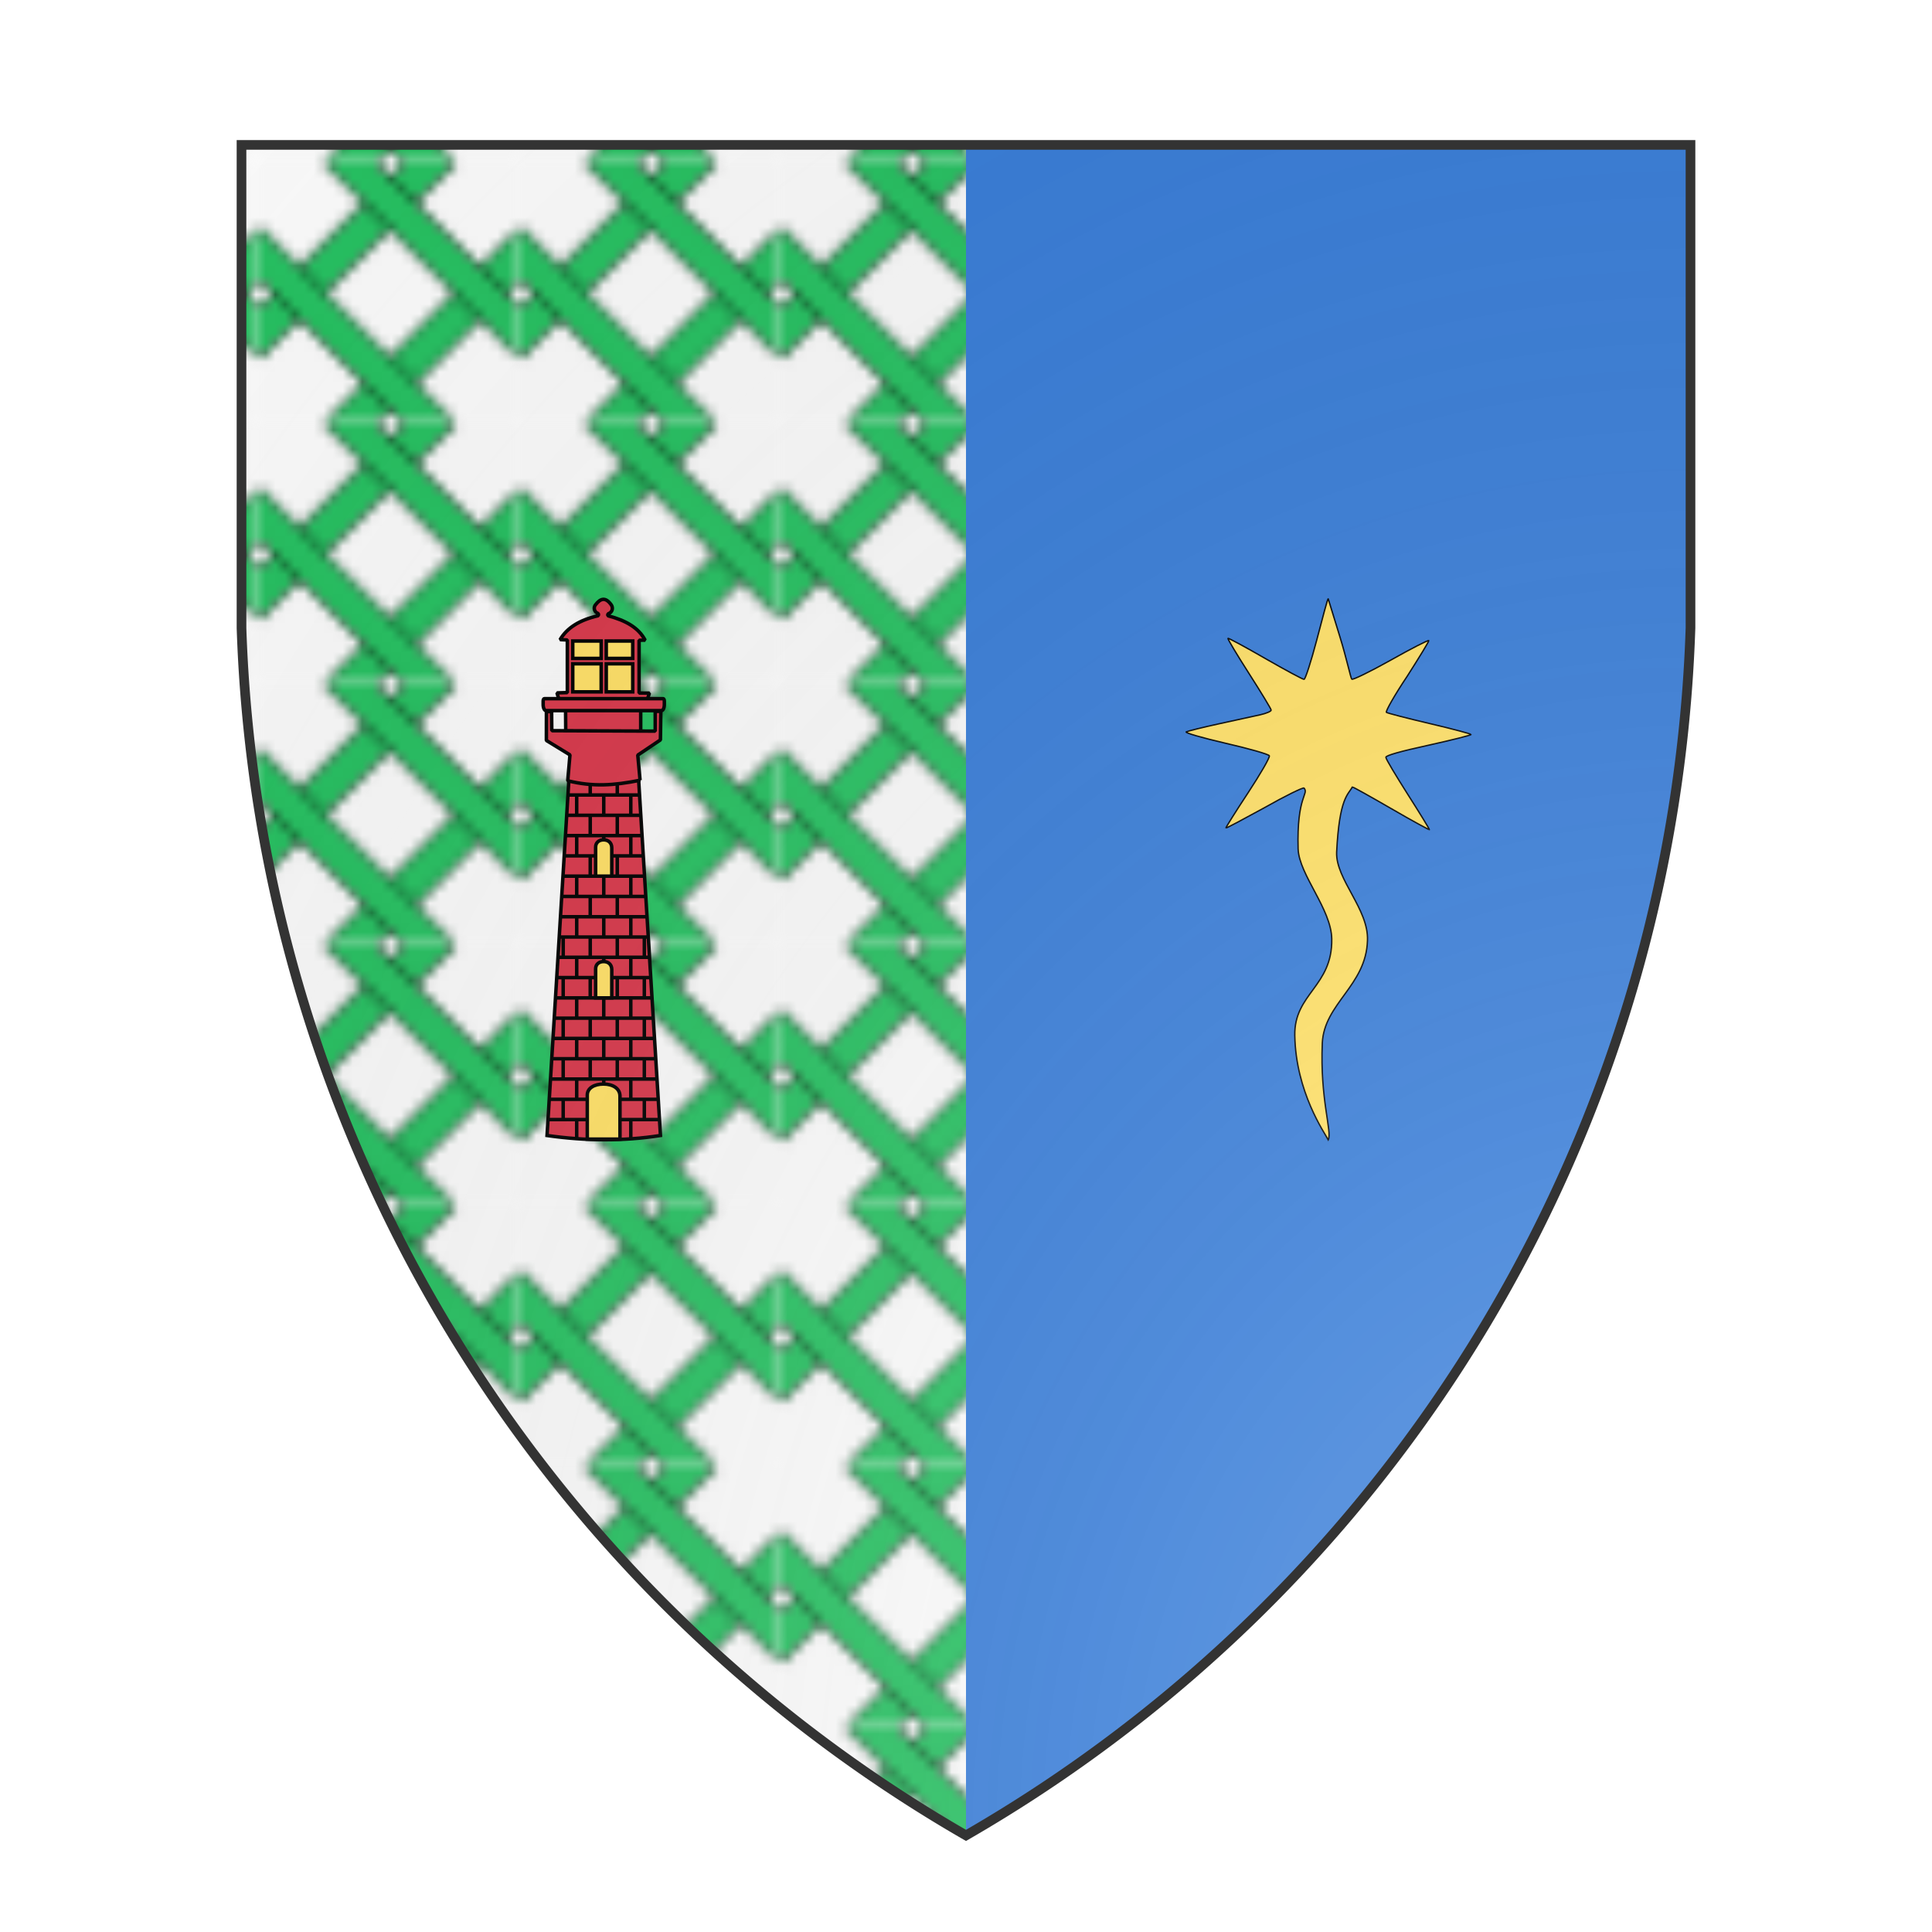 <svg id="coaworld_burg_127_burg_127_s0" width="500" height="500" viewBox="0 10 200 200" xmlns="http://www.w3.org/2000/svg" xmlns:x="http://www.w3.org/1999/xlink"><defs><clipPath id="heater_coaworld_burg_127_burg_127_s0"><path d="m25,25 h150 v50 a150,150,0,0,1,-75,125 a150,150,0,0,1,-75,-125 z"/></clipPath><clipPath id="divisionClip_coaworld_burg_127_burg_127_s0"><rect x="100" y="0" width="100" height="200"/></clipPath><g id="lighthouse_coaworld_burg_127_burg_127_s0" stroke-width=".516"><path d="M95.275 79.722h9.45l3.663 59.63c-5.525.866-11.122.805-16.776 0z"/><path stroke-linejoin="bevel" d="M105.373 86.815c-3.861.78-6.986.995-10.698.075l.329-3.824-3.489-2.136.006-4.266.769-.002.025 2.824 2.062.01-.024-3.295-.861-.93-.41-1.373 1.533-.046V66.07l-1.073-.048c1.045-1.755 2.863-2.902 5.656-3.544l.025-.299c-.696-.213-.782-.983-.404-1.356.694-.893 1.438-1.145 2.293.055.292.418.223 1.106-.5 1.342l-.014.263c2.71.713 4.561 1.795 5.523 3.62l-.895.008.002 7.808 1.522.011-.436 1.355-.848.96v3.298l2.146.01v-2.928l.835-.001-.066 4.227-3.35 2.25.342 3.714z"/><path class="tertiary" d="M95.415 66.227h4.204v2.572h-4.204zm0 3.37h4.204v4.148h-4.204zm4.956-3.37h3.915v2.572h-3.915zm0 3.37h3.915v4.148h-3.915z"/><line x1="94.377" y1="79.495" x2="105.466" y2="79.543"/><path d="M91.21 74.75h17.58c.095 0 .171.16.171.354v.531c0 .487-.191.885-.426.885h-17.07c-.234 0-.426-.398-.426-.885v-.53c0-.196.076-.355.17-.355z"/><path fill="none" d="M91.825 137h16.333m-16.133-3h15.883m-9.907 3v-3m-4 3v-3m8 3v-3m4 3v-3m-13.776-3h15.533m-15.433-3h15.283m-9.607 3v-3m-4 3v-3m8 3v-3m4 3v-3m-13.442-3h14.833m-14.633-3h14.483M98 125v-3m-4 3v-3m8 3v-3m4 3v-3m-13.116-3h14.133m-13.933-3h13.783M98 119v-3m-4 3v-3m8 3v-3m4 3v-3m-10 18v-3m4 3v-3m4 3v-3m-8-3v-3m4 3v-3m4 3v-3m-8-3v-3m4 3v-3m4 3v-3M93.3 113h13.383m-6.681 3v-3m-4 3v-3m8 3v-3m-10.471-3h12.983m-8.512 3v-3m-4 3v-3m8 3v-3m-8.38-2.996 12.683-.004m-6.303 3v-3m-4 3v-3m8 3v-3m-10.162-3h12.283m-8.121 3v-3m4 3v-3m4 9v-3m-6-6v-3m-4 3v-3m8 3v-3m-9.944 0h11.884m-7.94 0v-3m4 3v-3m-2 0v-3m-4 3v-3m8 3v-3m-9.83 3h11.582M94.38 95h11.283m-7.661 0v-3m4 3v-3m-7.442 0h10.883M100 92v-3m-4 3v-3m8 3v-3m-9.303 0h10.583M98 89v-1.5m4 1.5v-1.5m-6 52.3V137m4 3v-3m4 2.8V137"/><g class="secondary"><path d="M98.799 114.702c0-.671.503-1.074 1.181-1.074.68 0 1.207.425 1.207 1.186V119h-2.388z"/><path d="M98.799 96.702c0-.671.503-1.074 1.181-1.074.68 0 1.207.425 1.207 1.186V101h-2.388z"/><path d="M97.564 133.372c0-1.018 1.019-1.63 2.394-1.63 1.374 0 2.443.646 2.443 1.8v6.345h-4.836z"/></g></g><g id="comet_coaworld_burg_127_burg_127_s0" stroke-width=".5" transform="translate(60 60) scale(0.4)"><path d="M91.05 69.92c-.38-.29-6.94 2.9-14.63 7.26-7.7 4.19-14.06 7.66-14.25 7.48-.1-.1 3.51-5.89 8.17-12.96 4.56-6.95 8.17-13.15 7.88-13.72-.28-.56-7.5-2.63-16.15-4.61-8.75-2.03-15.21-3.89-14.58-4.22.62-.31 6.1-1.67 12.21-3 6.08-1.33 12.92-2.81 15.1-3.3 2.28-.51 4.09-1.29 4.09-1.73 0-.46-3.71-6.53-8.17-13.52-4.47-6.98-7.98-12.83-7.79-13.01.19-.18 6.36 3.16 13.77 7.43 7.41 4.26 13.87 7.73 14.35 7.71.47 0 2.56-6.47 4.65-14.37C97.8 7.46 99.83-.55 100 0l4.3 13.97c2.5 8.1 4 15.31 4.4 15.7.3.38 6.7-2.73 14.3-6.98 7.5-4.23 13.9-7.51 14.2-7.3.1.22-3.5 6.14-8 13.18-4.7 7.03-8.1 13.05-7.7 13.37.4.3 7.6 2.17 16 4.14 8.4 1.97 15.3 3.8 15.3 4.05 0 .26-7.1 2.05-15.7 3.95-10.6 2.31-15.8 3.81-15.8 4.47 0 .66 3.7 6.76 8.1 13.71 4.4 6.89 8 12.77 8 13.06.1.19-6.2-3.19-13.9-7.67-7.7-4.45-14.2-8.11-14.6-8.11-1.5 2.82-4.8 3.85-5.8 24.08-.4 10.08 11.9 21.08 11.4 32.68-.5 16.7-16 23.2-16.7 37.9-.9 20.8 3.7 32.8 2.2 35.8-1.4-2.7-11.99-17.7-12.37-38.6-.29-15.5 13.97-18.1 13.67-35.7-.2-11.1-12.06-23.7-12.44-33.24-.57-19.73 4.09-20.2 2.19-22.54z"/></g><pattern id="chainy-argent-vert-small" width="26.72" height="26.72" viewBox="0 0 200 200" patternUnits="userSpaceOnUse" stroke="#000" stroke-width="2"><rect x="-6.691e-6" width="200" height="200" fill="#fafafa" stroke="none"/><path d="m155-5-20-20-160 160 20 20z" fill="#26c061"/><path d="m45 205 160-160 20 20-160 160z" fill="#26c061"/><path d="m45-5 20-20 160 160-20 20-160-160" fill="#26c061"/><path d="m-5 45-20 20 160 160 20-20-160-160" fill="#26c061"/></pattern><radialGradient id="backlight" cx="100%" cy="100%" r="150%"><stop stop-color="#fff" stop-opacity=".3" offset="0"/><stop stop-color="#fff" stop-opacity=".15" offset=".25"/><stop stop-color="#000" stop-opacity="0" offset="1"/></radialGradient></defs><g clip-path="url(#heater_coaworld_burg_127_burg_127_s0)"><rect x="0" y="0" width="200" height="200" fill="url(#chainy-argent-vert-small)"/><g clip-path="url(#divisionClip_coaworld_burg_127_burg_127_s0)"><rect x="0" y="0" width="200" height="200" fill="#377cd7"/></g><g fill="#d7374a" stroke="#000"><style>
      g.secondary,path.secondary {fill: #522d5b;}
      g.tertiary,path.tertiary {fill: #d7374a;}
    </style><use x:href="#lighthouse_coaworld_burg_127_burg_127_s0" transform="translate(-7.5 30) scale(0.7)"/></g><g fill="#ffe066" stroke="#000"><style>
      g.secondary,path.secondary {fill: #ffe066;}
      g.tertiary,path.tertiary {fill: #ffe066;}
    </style><use x:href="#comet_coaworld_burg_127_burg_127_s0" transform="translate(67.5 30) scale(0.7)"/></g></g><path d="m25,25 h150 v50 a150,150,0,0,1,-75,125 a150,150,0,0,1,-75,-125 z" fill="url(#backlight)" stroke="#333"/></svg>